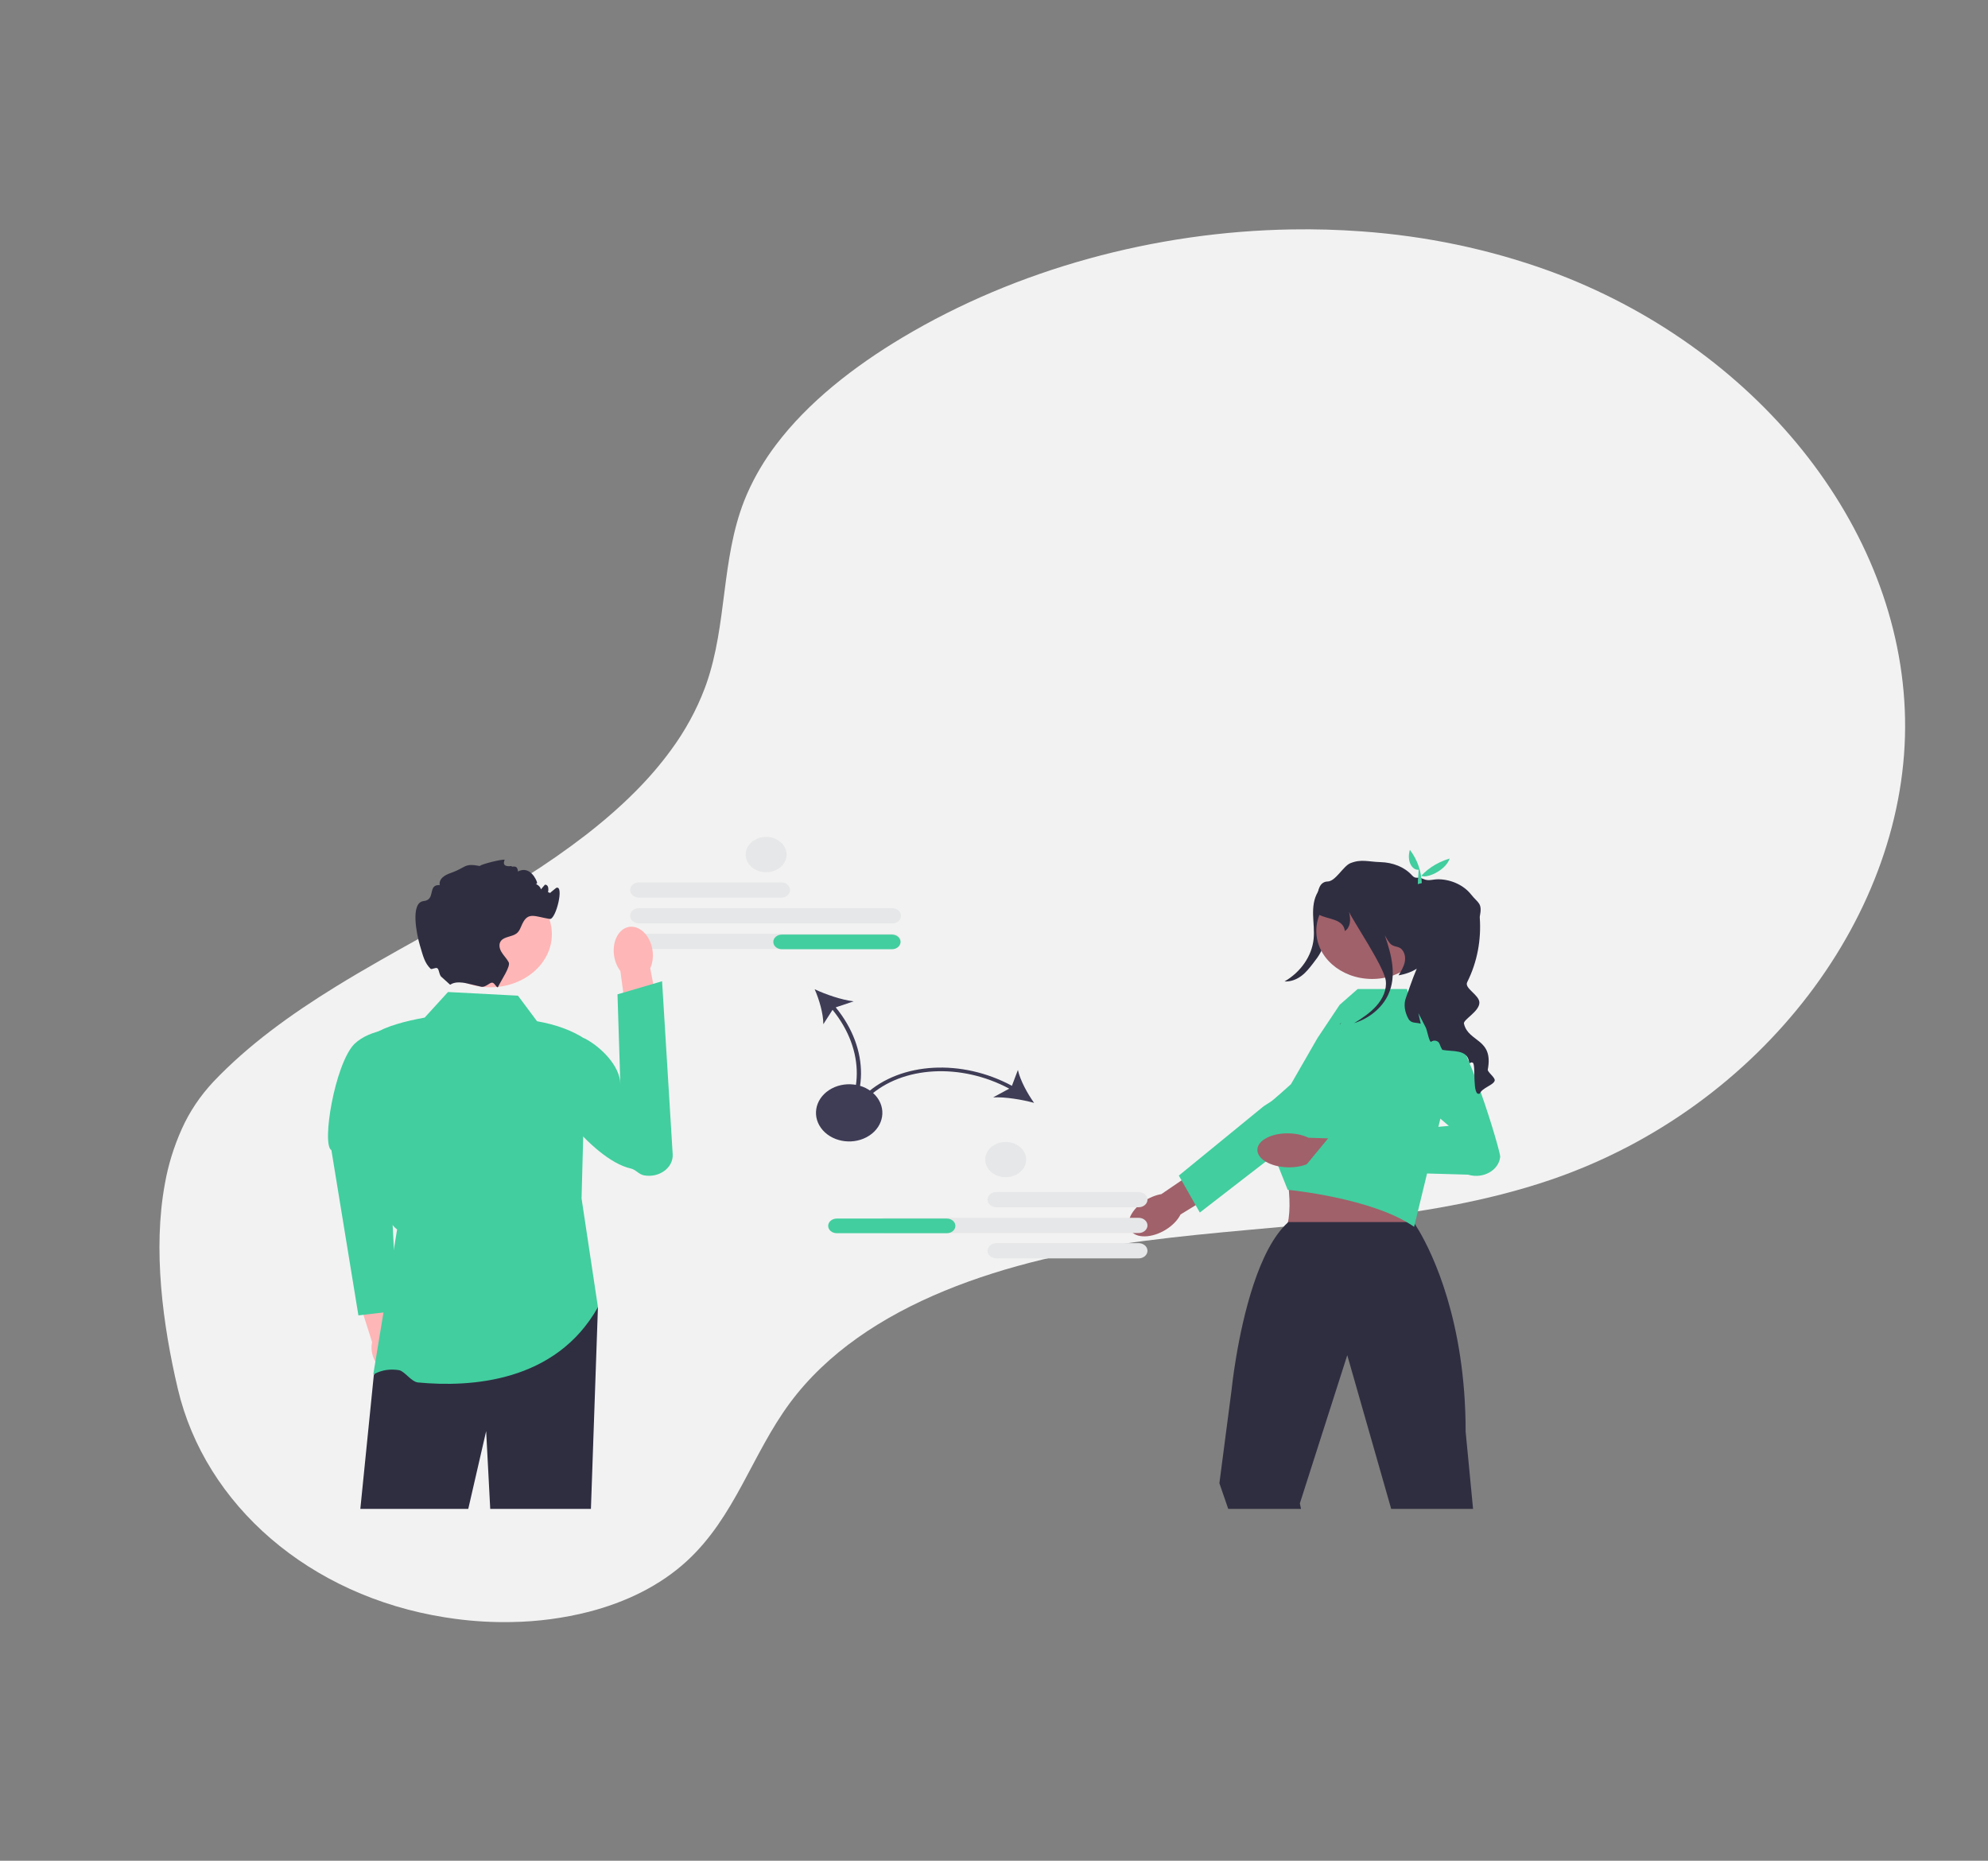 <svg width="1154" height="1080" viewBox="0 0 1154 1080" fill="none" xmlns="http://www.w3.org/2000/svg">
<rect x="0" y="0" width="1154" height="1080" fill="#808080" stroke="none"/>
<path d="M103.234 806.143C94.418 768.738 88.686 725.119 95.695 687.163C97.616 676.182 100.959 665.382 105.663 654.964C110.048 645.219 116.179 636.081 123.829 627.888C144.187 606.458 168.744 588.791 194.926 572.641C203.487 567.368 212.214 562.258 221.024 557.23C235.409 549.026 250.014 541.043 264.436 532.952C266.609 531.746 268.754 530.541 270.893 529.322L270.899 529.311C274.377 527.357 277.831 525.385 281.262 523.396C281.87 523.048 282.467 522.696 283.081 522.338C289.554 518.577 295.995 514.696 302.403 510.694C303.179 510.2 303.966 509.711 304.742 509.217C317.089 501.454 328.982 493.165 340.376 484.383C347.81 478.595 354.955 472.583 361.682 466.32L361.688 466.31C364.255 463.914 366.77 461.485 369.207 459.013C376.569 451.622 383.295 443.787 389.329 435.574C397.669 424.266 404.312 412.131 409.096 399.467C409.418 398.609 409.734 397.762 410.032 396.895C422.129 362.291 418.568 325.018 431.966 290.746C432.401 289.634 432.842 288.537 433.325 287.443C433.529 286.975 433.721 286.503 433.937 286.039C438.275 276.253 443.84 266.872 450.533 258.066C469.127 233.422 495.683 212.714 524.021 195.8C590.275 156.26 670.342 134.459 749.691 133.157C763.295 132.925 776.881 133.307 790.393 134.301C827.906 136.976 864.518 144.667 898.91 157.096C1018.07 200.515 1103.69 304.843 1105.85 417.099C1108.01 529.365 1023.16 642.873 900.113 684.779C825.469 710.199 743.735 709.886 664.822 720.155C585.92 730.428 501.779 755.941 458.529 814.29C436.497 844.014 426.734 880.3 398.673 906.082C383.128 920.355 363.272 929.962 341.701 935.528C327.103 939.233 312.047 941.227 296.95 941.454C286.008 941.669 275.097 941.051 264.343 939.609C262.361 939.346 260.395 939.053 258.435 938.749C179.587 926.31 119.132 873.52 103.234 806.143Z" fill="#F2F2F2"/>
<g clip-path="url(#clip0_5_551)">
<path d="M453.476 520.998H370.922C368.089 520.998 365.785 519.013 365.785 516.574C365.785 514.134 368.089 512.149 370.922 512.149H453.476C456.308 512.149 458.612 514.134 458.612 516.574C458.612 519.013 456.308 520.998 453.476 520.998Z" fill="#E6E7E8"/>
<path d="M517.902 535.973H370.922C368.089 535.973 365.785 533.988 365.785 531.549C365.785 529.109 368.089 527.124 370.922 527.124H517.902C520.734 527.124 523.038 529.109 523.038 531.549C523.038 533.988 520.734 535.973 517.902 535.973Z" fill="#E6E7E8"/>
<path d="M517.902 550.814H370.922C368.089 550.814 365.785 548.829 365.785 546.389C365.785 543.95 368.089 541.965 370.922 541.965H517.902C520.734 541.965 523.038 543.95 523.038 546.389C523.038 548.829 520.734 550.814 517.902 550.814Z" fill="#E6E7E8"/>
<path d="M502.609 634.988L504.397 636.445C523.912 618.661 557.818 616.862 585.84 631.861L576.486 636.932C583.607 636.593 593.167 638.178 600.273 640.118C596.354 634.655 592.233 627.057 590.873 621.027L587.403 630.206C558.337 614.522 522.992 616.413 502.609 634.988V634.988Z" fill="#3F3D56"/>
<path d="M522.725 546.694C522.725 549.032 520.517 550.934 517.802 550.934H453.811C451.097 550.934 448.889 549.032 448.889 546.694C448.889 544.356 451.097 542.454 453.811 542.454H517.802C520.517 542.454 522.725 544.356 522.725 546.694Z" fill="#42CE9F"/>
<path d="M234.582 782.885C233.608 779.963 231.94 777.471 229.954 775.693L222.738 747.359L207.01 750.678L216.023 779.062C215.43 781.464 215.549 784.331 216.523 787.253C218.748 793.928 224.595 798.361 229.582 797.155C234.569 795.949 236.808 789.56 234.582 782.885H234.582V782.885Z" fill="#FFB6B6"/>
<path d="M232.406 597.02C232.406 597.02 215.418 596.515 205.573 606.055C194.294 617.923 186.585 664.427 192.372 667.559L208.053 763.475L230.414 760.828L224.675 645.743L232.406 597.02V597.02V597.02Z" fill="#42CE9F"/>
<path d="M347.092 758.698L343.022 875.764H284.569L282.206 830.638L271.82 875.764H209.17L216.984 798.191L225.057 781.878L230.521 770.822L347.092 758.698Z" fill="#2F2E41"/>
<path d="M300.665 577.898L260.055 575.778L246.519 590.618C234.828 592.774 224.268 595.558 216.984 600.158C218.727 644.601 214.899 702.388 230.521 713.58L216.649 797.919C216.649 797.919 222.243 793.79 231.588 795.248C234.816 795.751 238.713 802.016 242.68 802.395C273.162 805.312 322.592 802.312 347.092 758.698L337.583 695.56L340.044 603.338C332.35 598.1 322.784 594.695 311.74 592.738L300.665 577.898V577.898H300.665Z" fill="#42CE9F"/>
<path d="M378.845 552.098C379.285 555.773 378.726 559.229 377.437 562L384.202 596.782L364.894 599.07L360.111 563.542C358.192 561.056 356.825 557.771 356.384 554.096C355.377 545.701 359.589 538.448 365.792 537.896C371.994 537.344 377.838 543.703 378.845 552.098V552.098H378.845H378.845Z" fill="#FFB6B6"/>
<path d="M314.653 605.996C312.632 608.565 313.195 611.453 312.712 614.923C310.663 629.653 343.433 673.181 366.108 678.193C369.084 678.851 370.779 681.616 373.782 682.172H373.782C382.678 683.819 390.962 677.736 390.482 669.908L384.322 569.516L358.446 577.119L360.103 629.24C359.938 618.442 348.427 607.448 339.708 602.875C339.708 602.875 322.048 596.597 314.653 605.996L314.653 605.996Z" fill="#42CE9F"/>
<path d="M284.574 573.035C304.33 573.035 320.345 559.24 320.345 542.222C320.345 525.205 304.33 511.41 284.574 511.41C264.819 511.41 248.804 525.205 248.804 542.222C248.804 559.24 264.819 573.035 284.574 573.035Z" fill="#FFB6B6"/>
<path d="M317.893 519.597C317.585 519.661 322.602 515.449 322.815 515.357C327.738 513.237 322.68 533.96 319.124 533.377C310.374 531.946 306.596 529.105 303.2 536.197C302.252 538.168 301.662 540.394 299.816 541.804C297.281 543.723 293.072 543.564 291.005 545.853C289.343 547.698 289.823 550.412 291.054 552.489C292.284 554.577 294.155 556.348 295.275 558.478C296.53 560.874 291.177 568.496 289.134 572.778V572.789L289.122 572.814C288.579 573.937 287.289 570.701 285.927 570.378C284.298 569.992 281.897 573.306 279.302 572.704C279.289 572.704 279.277 572.693 279.265 572.693C276.791 572.1 274.035 571.464 271.303 570.828H271.29C263.599 569.026 261.655 571.612 261.286 571.538L256.511 567.234C254.872 566.206 255.058 562.889 253.902 561.998C252.957 561.269 250.601 562.953 249.907 562.252C246.503 558.818 245.72 555.382 243.713 548.599C241.879 542.398 238.077 523.837 245.891 522.999C253.262 522.204 247.872 513.364 255.293 513.693C254.85 512.081 255.674 510.353 257.016 509.166C258.345 507.968 260.117 507.226 261.901 506.59C270.7 503.495 269.235 500.835 278.514 502.637C279.437 501.524 291.272 498.622 292.946 498.993C293.069 499.014 290.365 503.538 296.973 502.637C296.727 503.94 300.329 501.113 300.665 505.817C307.713 502.173 311.506 510.894 311.74 512.177C312.048 513.777 309.242 512.961 311.112 513.205C312.22 513.353 314.115 515.293 313.931 516.258C314.73 515.325 315.53 514.403 316.342 513.47C316.49 513.481 316.625 513.502 316.773 513.523C320.514 514.138 316.225 524.672 316.379 521.388C316.662 515.357 321.622 518.887 317.893 519.597H317.893V519.597Z" fill="#2F2E41"/>
<path d="M774.157 513.28C772.835 522.637 771.391 531.981 769.825 541.31C769.189 545.099 768.516 548.937 766.747 552.448C765.539 554.846 763.847 557.035 762.164 559.209C760.176 561.779 758.154 564.381 755.454 566.412C752.753 568.443 749.245 569.87 745.671 569.631C755.155 564.132 761.528 554.831 762.535 545.022C763.009 540.411 762.359 535.777 762.235 531.149C762.11 526.521 762.56 521.733 765.038 517.626C767.517 513.519 772.413 510.231 777.785 510.348L774.157 513.28H774.157V513.28Z" fill="#2F2E41"/>
<path d="M678.045 712.853C670.328 718.244 660.844 719.185 656.862 714.955C652.879 710.725 655.906 702.926 663.622 697.535C667 695.175 670.716 693.668 674.162 693.074L707.191 670.584L719.113 684.16L685.287 704.89C683.901 707.671 681.422 710.493 678.045 712.853H678.045L678.045 712.853L678.045 712.853Z" fill="#A0616A"/>
<path d="M684.284 682.321L733.499 642.096L738.421 638.916C738.421 638.916 766.673 615.207 773.988 614.664C777.087 614.434 780.185 615.1 782.795 616.56C787.013 618.916 789.197 622.793 789.197 626.701C789.197 629.966 787.67 633.247 784.544 635.664L739.488 670.506L720.32 685.327L696.482 703.765L694.058 699.513L685.864 685.105L684.284 682.321V682.321L684.284 682.321H684.284Z" fill="#42CE9F"/>
<path d="M789.518 655.098L740.241 668.099C748.491 670.101 751.945 713.404 744.268 714.749C744.268 714.749 825.936 719.752 821.479 714.749C816.047 708.649 823.333 668.117 826.806 668.099L789.518 655.098V655.098Z" fill="#A0616A"/>
<path d="M855.089 875.767L850.782 830.992C850.782 814.975 849.576 800.506 847.644 787.605C839.903 735.823 820.497 709.28 820.497 709.28H747.891C747.793 709.376 747.695 709.45 747.596 709.545L747.584 709.556C730.454 725.064 721.544 764.062 717.582 787.605C715.699 798.81 714.936 806.516 714.936 806.516L707.836 860.874L712.967 875.767H755.213L754.549 872.576L781.733 787.605L782.065 786.566L782.36 787.605L807.563 875.767H855.089V875.767V875.767Z" fill="#2F2E41"/>
<path d="M749.379 629.269L764.722 602.591L777.649 583.209L788.103 574.032H816.713L819.376 583.209L835.357 590.857L841.009 629.095L820.871 712.057C796.9 695.232 747.493 690.573 747.493 690.573L739.488 670.506L734.197 646.332L733.557 643.441L749.379 629.269V629.269V629.269Z" fill="#42CE9F"/>
<path d="M747.539 677.527C737.607 677.285 729.702 672.675 729.881 667.231C730.06 661.787 738.257 657.57 748.188 657.813C752.535 657.919 756.494 658.862 759.557 660.346L801.624 661.829L800.396 678.819L759.056 675.554C755.901 676.885 751.886 677.634 747.539 677.527V677.527L747.539 677.527V677.527Z" fill="#A0616A"/>
<path d="M801.336 619.536L841.018 653.472L771.898 659.569L755.835 679.031L852.177 681.783C860.869 684.449 870.128 679.275 870.844 671.351V671.351C871.085 668.675 851.293 600.783 839.311 594.48C825.267 587.093 801.336 619.536 801.336 619.536L809.175 608.297L801.336 619.536V619.536Z" fill="#42CE9F"/>
<path d="M828.901 540.734C829.19 525.32 814.917 512.623 797.023 512.374C779.128 512.126 764.388 524.42 764.099 539.834C763.811 555.248 778.083 567.945 795.978 568.194C813.872 568.442 828.613 556.148 828.901 540.734Z" fill="#A0616A"/>
<path d="M867.634 627.255C866.822 629.905 860.496 631.273 859.02 634.675C854.319 636.986 856.866 618.107 854.971 616.867C853.506 615.924 853.113 618.203 852.78 616.242C851.525 608.885 843.317 610.528 837.238 609.341C836.549 608.186 836.02 607.062 835.675 605.97C835.06 603.998 832.254 603.309 830.593 604.762C829.842 604.189 829.301 602.165 828.772 600.14C828.39 598.667 828.009 597.193 827.566 596.26L823.332 588.035L824.698 594.161C821.929 593.303 819.136 594.193 817.524 591.246C815.456 587.462 814.632 583.031 816.133 579.056C817.499 575.452 819.801 568.233 822.397 562.255C819.456 564.089 815.924 565.424 811.826 566.092C813.278 563.718 814.755 561.301 815.37 558.661C815.973 556.022 815.604 553.086 813.66 550.987C812.06 549.259 809.697 549.694 807.704 548.305C806.153 547.224 804.812 544.457 803.877 542.941C807.864 554.358 810.879 566.484 805.809 577.381C802.301 584.929 794.918 591.066 786.058 593.854C790.771 590.95 795.373 587.854 798.905 583.911C802.683 579.682 805.144 574.339 804.393 569.039C803.212 560.718 785.295 534.398 783.092 529.225C784.298 534.281 783.83 538.224 780.655 540.397C779.831 533.062 770.552 533.73 765.494 530.794C765.494 530.794 761.581 511.745 770.761 511.628C775.191 511.575 779.831 502.608 783.855 501.007C790.279 498.452 794.216 500.191 801.342 500.382C808.454 500.562 815.284 503.201 819.628 508.045C821.905 510.579 822.742 508.565 826.163 510.144C829.411 511.639 831.602 510.25 835.281 510.346C842.653 510.515 849.802 513.907 853.937 519.154C858.072 524.412 860.619 523.925 858.983 532.055C858.958 532.15 858.958 532.341 858.983 532.627C859.881 545.432 857.58 558.269 851.685 570.057C849.864 573.682 858.773 577.424 858.76 581.95C858.748 587.208 848.916 591.999 849.827 594.246C852.436 605.069 867.092 602.663 863.634 620.779C863.351 622.252 868.175 625.485 867.634 627.255V627.255Z" fill="#2F2E41"/>
<path d="M777.859 594.109C778.13 594.035 778.4 593.95 778.671 593.855C778.327 594.067 777.994 594.268 777.65 594.48L777.859 594.109H777.859Z" fill="#2F2E41"/>
<path d="M823.504 504.802C819.979 505.253 816.398 500.216 818.4 493.229C822.761 498.974 824.991 505.441 825.341 512.545L822.991 513.173L823.504 504.802V504.802Z" fill="#42CE9F"/>
<path d="M841.514 498.281C839.109 505.624 826.893 510.537 824.735 507.982L824.488 512.361L822.978 510.687C827.359 505.075 833.331 500.77 841.514 498.281H841.514V498.281Z" fill="#42CE9F"/>
<path d="M573.263 696.277C573.263 693.838 575.567 691.853 578.4 691.853H660.954C663.786 691.853 666.09 693.838 666.09 696.277C666.09 698.717 663.786 700.702 660.954 700.702H578.4C575.567 700.702 573.263 698.717 573.263 696.277Z" fill="#E6E7E8"/>
<path d="M573.263 725.958C573.263 723.518 575.567 721.533 578.4 721.533H660.954C663.786 721.533 666.09 723.518 666.09 725.958C666.09 728.397 663.786 730.382 660.954 730.382H578.4C575.567 730.382 573.263 728.397 573.263 725.958Z" fill="#E6E7E8"/>
<path d="M513.974 715.677C511.142 715.677 508.837 713.692 508.837 711.252C508.837 708.813 511.142 706.828 513.974 706.828H660.954C663.786 706.828 666.09 708.813 666.09 711.252C666.09 713.692 663.786 715.677 660.954 715.677H513.974Z" fill="#E6E7E8"/>
<path d="M485.116 584.685L495.56 581.183C488.493 580.354 479.455 577.237 472.903 574.174C475.551 580.176 477.926 588.309 477.934 594.452L483.286 586.122C502.247 609.378 502.07 638.639 482.556 656.422L484.344 657.879C504.728 639.303 504.93 608.8 485.116 584.685Z" fill="#3F3D56"/>
<path d="M549.661 715.757H485.67C482.956 715.757 480.747 713.855 480.747 711.517C480.747 709.179 482.956 707.277 485.67 707.277H549.661C552.375 707.277 554.583 709.179 554.583 711.517C554.583 713.855 552.375 715.757 549.661 715.757Z" fill="#42CE9F"/>
<path d="M477.623 655.988C484.086 663.27 496.178 664.661 504.633 659.094C513.087 653.527 514.701 643.111 508.239 635.828C501.776 628.546 489.683 627.155 481.229 632.722C472.775 638.289 471.161 648.705 477.623 655.988Z" fill="#3F3D56"/>
<path d="M444.731 506.238C451.294 506.238 456.615 501.655 456.615 496.001C456.615 490.347 451.294 485.764 444.731 485.764C438.167 485.764 432.846 490.347 432.846 496.001C432.846 501.655 438.167 506.238 444.731 506.238Z" fill="#E6E7E8"/>
<path d="M583.788 683.261C590.351 683.261 595.672 678.678 595.672 673.024C595.672 667.371 590.351 662.787 583.788 662.787C577.224 662.787 571.904 667.371 571.904 673.024C571.904 678.678 577.224 683.261 583.788 683.261Z" fill="#E6E7E8"/>
</g>
<defs>
<clipPath id="clip0_5_551">
<rect width="680.446" height="390.003" fill="white" transform="translate(190.399 485.764)"/>
</clipPath>
</defs>
</svg>
